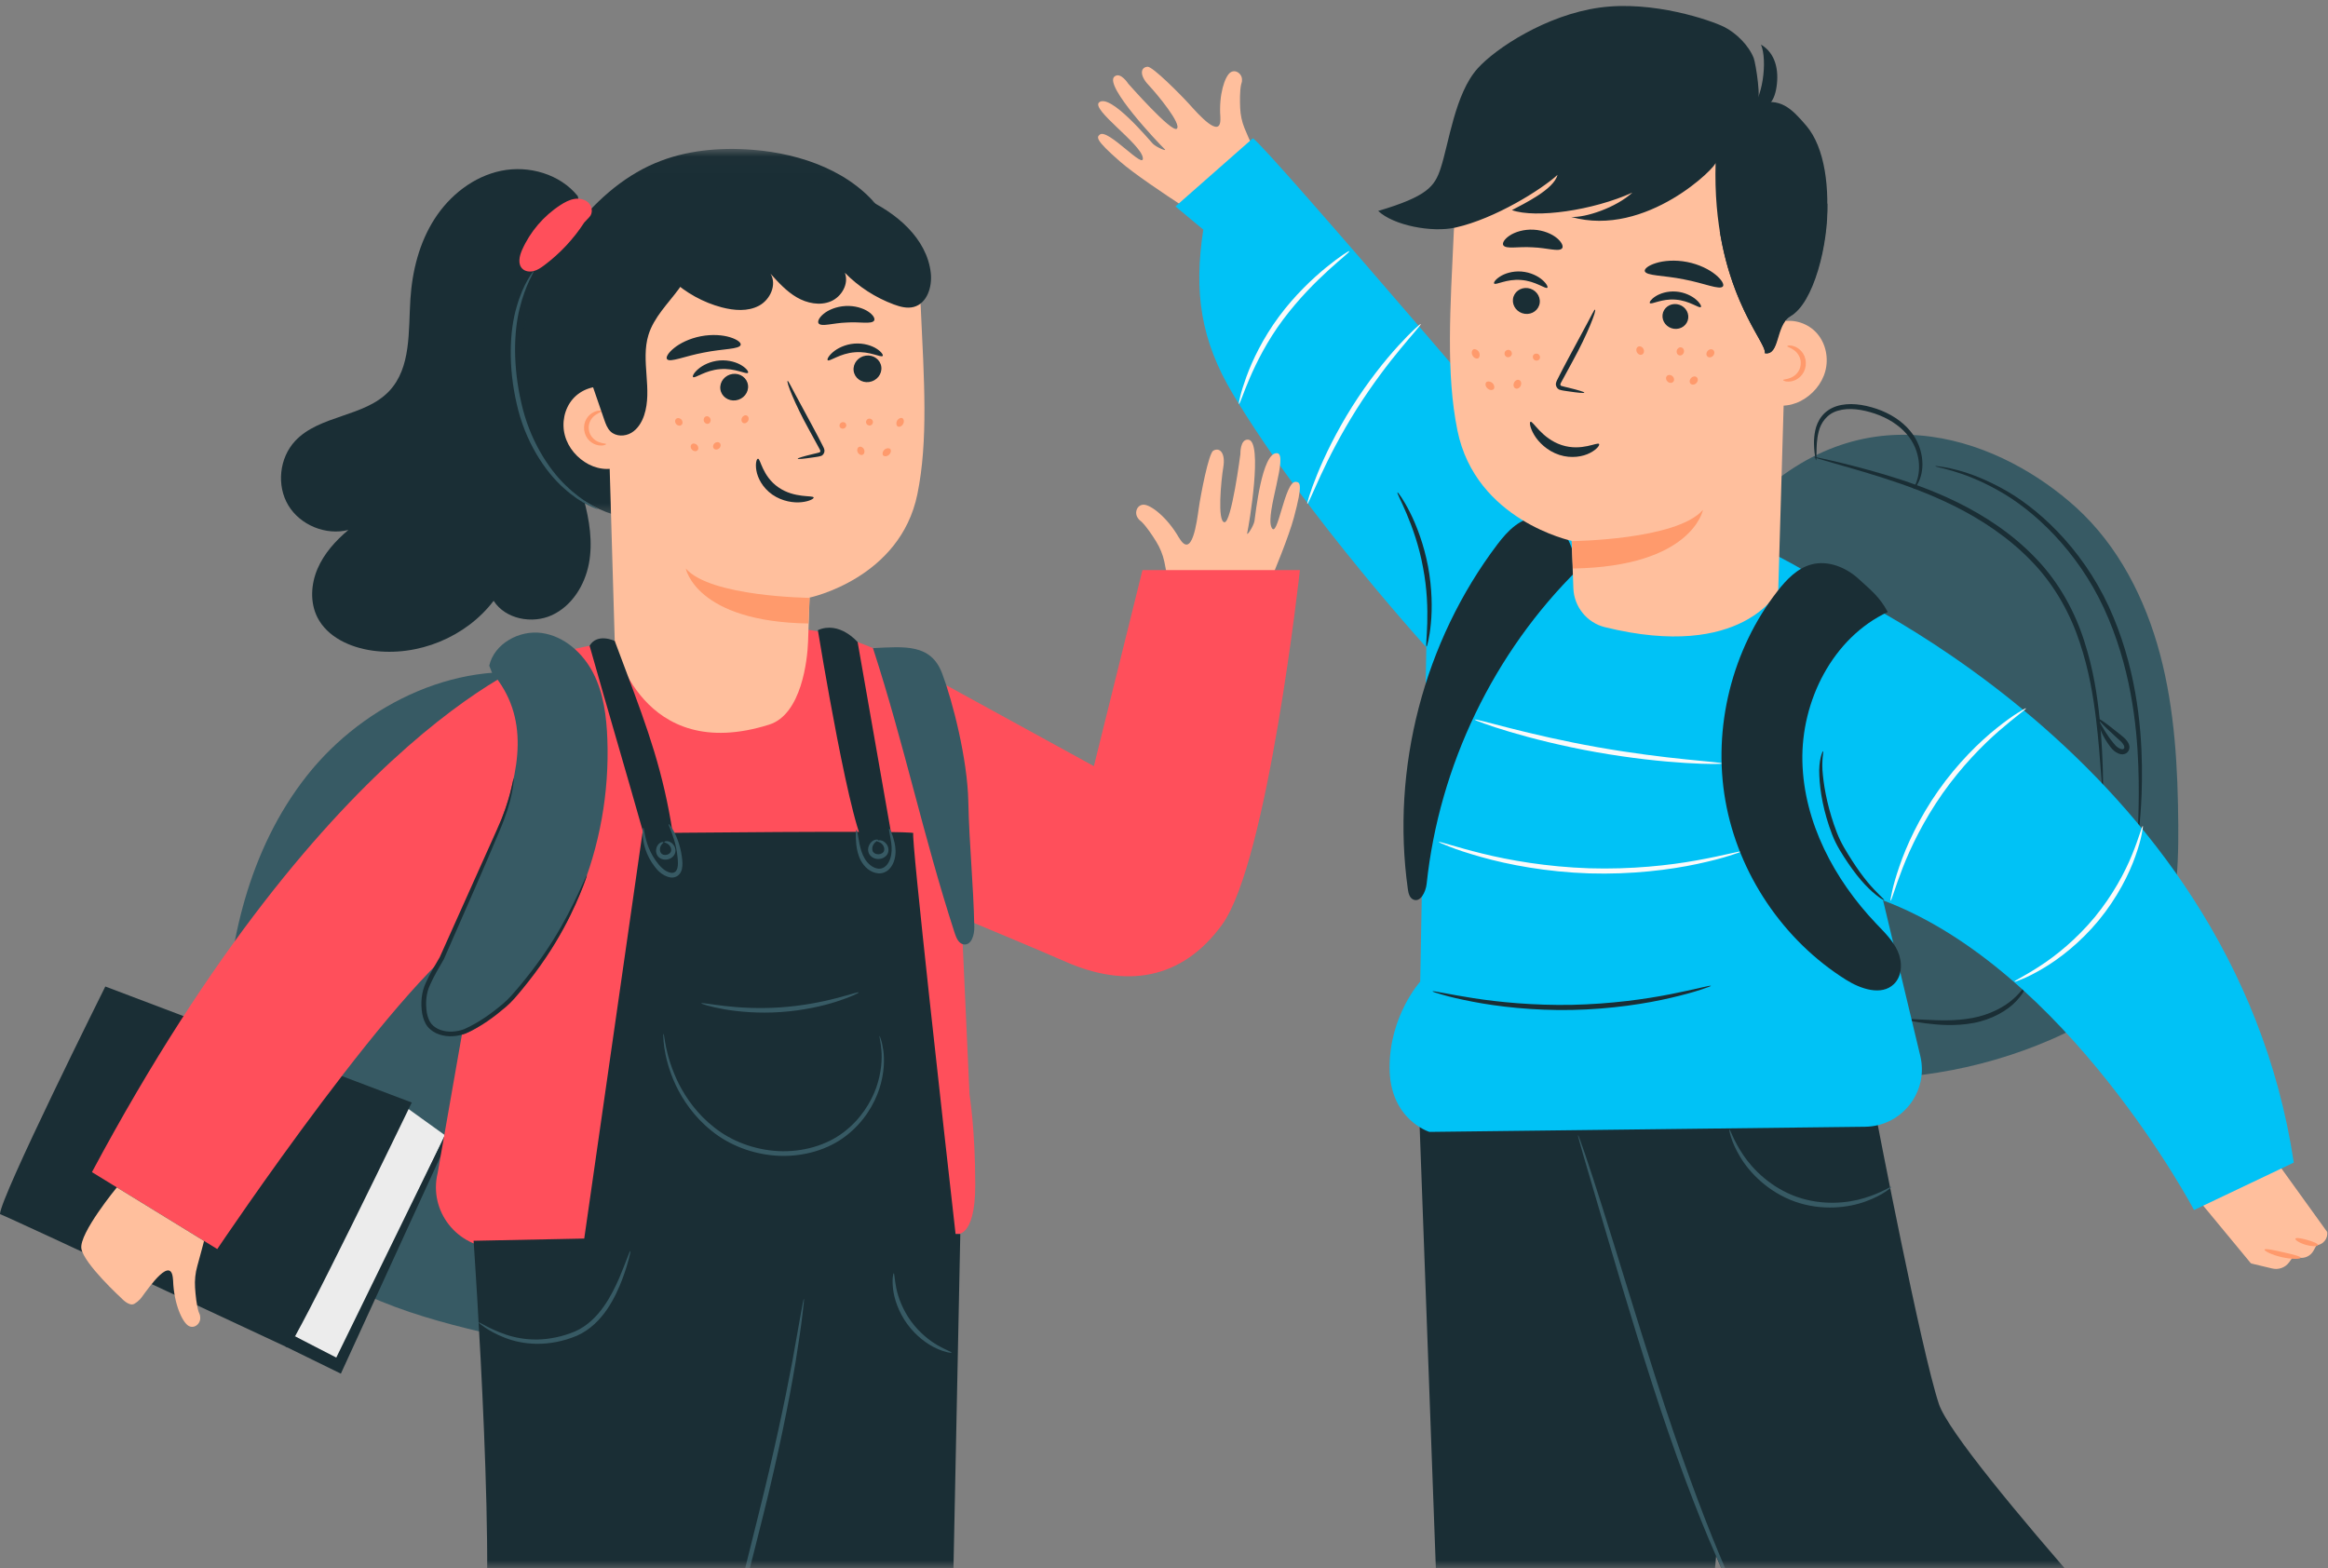 <?xml version="1.0" encoding="UTF-8"?>
<svg width="141px" height="95px" viewBox="0 0 141 95" version="1.1" xmlns="http://www.w3.org/2000/svg" xmlns:xlink="http://www.w3.org/1999/xlink">
    <rect x="0" y="0" width="141" height="95" fill="#808080" stroke="none"/>
    <!-- Generator: sketchtool 63.1 (101010) - https://sketch.com -->
    <title>81500776-4612-48B8-9D9B-0DD8A3C9A463</title>
    <desc>Created with sketchtool.</desc>
    <defs>
        <rect id="path-1" x="0" y="0" width="148" height="130" rx="1"></rect>
        <polygon id="path-3" points="0.319 0.39 18.973 0.39 18.973 12.41 0.319 12.41"></polygon>
        <polygon id="path-5" points="0.127 0.021 22.138 0.021 22.138 22.507 0.127 22.507"></polygon>
    </defs>
    <g id="Onboarding-FTUE-01" stroke="none" stroke-width="1" fill="none" fill-rule="evenodd">
        <g id="User-Role-Selection" transform="translate(-109, -396)">
            <g id="Group-3-Copy" transform="translate(102, 357)">
                <g id="Group-160-Copy" transform="translate(0, 1)">
                    <g id="Group-3" transform="translate(4, 3)">
                        <mask id="mask-2" fill="white">
                            <use xlink:href="#path-1"></use>
                        </mask>
                        <g id="Mask"></g>
                        <g id="Group-337" mask="url(#mask-2)">
                            <g transform="translate(2.963, 35)">
                                <g id="Group-190" transform="translate(66.037, 0)">
                                    <path d="M39.95,30.525 C47.212,23.274 55.435,26.838 59.73,30.727 C62.304,33.058 63.943,36.287 64.832,39.645 C65.721,43.002 65.906,46.505 65.931,49.978 C65.951,52.79 65.829,55.748 64.384,58.159 C63.016,60.441 60.634,61.926 58.193,62.982 C53.83,64.87 48.992,65.649 44.257,65.225" id="Fill-1" fill="#375A64"></path>
                                    <path d="M43.855,27.681 C43.853,27.691 43.951,27.728 44.141,27.787 C44.366,27.853 44.641,27.934 44.976,28.033 C45.701,28.243 46.754,28.533 48.038,28.942 C49.319,29.354 50.836,29.887 52.423,30.681 C54.003,31.477 55.663,32.55 57.074,34.025 C58.493,35.495 59.42,37.252 59.97,38.932 C60.531,40.614 60.785,42.204 60.949,43.539 C61.112,44.876 61.184,45.968 61.244,46.72 C61.272,47.067 61.295,47.353 61.314,47.587 C61.334,47.786 61.349,47.889 61.359,47.889 C61.37,47.888 61.376,47.784 61.377,47.584 C61.373,47.35 61.369,47.062 61.364,46.714 C61.341,45.958 61.303,44.863 61.167,43.514 C61.029,42.168 60.796,40.558 60.24,38.842 C59.698,37.13 58.753,35.316 57.298,33.812 C55.854,32.301 54.158,31.218 52.551,30.425 C50.935,29.635 49.398,29.121 48.102,28.733 C46.805,28.349 45.741,28.09 45.006,27.916 C44.666,27.84 44.385,27.777 44.157,27.726 C43.962,27.687 43.858,27.67 43.855,27.681" id="Fill-3" fill="#1A2E35"></path>
                                    <path d="M61.083,43.645 C61.047,43.657 61.099,43.964 61.313,44.417 C61.42,44.642 61.569,44.903 61.767,45.169 C61.859,45.296 61.984,45.459 62.159,45.564 C62.245,45.617 62.343,45.665 62.462,45.685 C62.577,45.708 62.748,45.678 62.85,45.567 C62.953,45.469 62.996,45.305 62.967,45.178 C62.941,45.051 62.884,44.956 62.824,44.875 C62.7,44.709 62.55,44.605 62.431,44.504 C62.209,44.33 61.987,44.153 61.757,43.972 C61.368,43.675 61.114,43.508 61.085,43.541 C61.057,43.573 61.262,43.799 61.615,44.138 C61.829,44.337 62.038,44.53 62.245,44.722 C62.368,44.834 62.496,44.933 62.579,45.055 C62.671,45.183 62.696,45.295 62.629,45.351 C62.592,45.407 62.446,45.386 62.318,45.305 C62.186,45.229 62.095,45.122 61.992,44.994 C61.792,44.75 61.632,44.515 61.505,44.312 C61.252,43.905 61.126,43.629 61.083,43.645" id="Fill-5" fill="#1A2E35"></path>
                                    <path d="M49.47,61.751 C49.466,61.792 49.909,61.89 50.638,61.987 C51.364,62.077 52.398,62.173 53.526,61.966 C54.657,61.755 55.591,61.201 56.107,60.652 C56.634,60.105 56.77,59.639 56.741,59.631 C56.693,59.604 56.491,60.019 55.956,60.494 C55.431,60.972 54.542,61.461 53.468,61.661 C52.393,61.86 51.383,61.804 50.658,61.769 C49.93,61.728 49.475,61.707 49.47,61.751" id="Fill-7" fill="#1A2E35"></path>
                                    <path d="M43.995,27.879 C44.017,27.877 44.019,27.705 44.021,27.399 C44.028,27.095 44.022,26.645 44.156,26.132 C44.276,25.622 44.656,25.058 45.324,24.875 C45.982,24.679 46.785,24.795 47.556,25.054 C48.33,25.315 49.004,25.743 49.463,26.271 C49.932,26.793 50.148,27.413 50.211,27.936 C50.337,29.019 49.84,29.602 49.904,29.622 C49.917,29.631 50.046,29.51 50.19,29.228 C50.332,28.947 50.47,28.489 50.429,27.917 C50.392,27.352 50.177,26.664 49.679,26.085 C49.193,25.501 48.473,25.036 47.656,24.761 C46.847,24.491 45.988,24.365 45.24,24.602 C44.87,24.719 44.545,24.941 44.334,25.218 C44.118,25.494 44.002,25.8 43.943,26.079 C43.828,26.642 43.871,27.097 43.901,27.405 C43.936,27.713 43.975,27.881 43.995,27.879" id="Fill-9" fill="#1A2E35"></path>
                                    <path d="M63.508,50.451 C63.519,50.452 63.536,50.355 63.559,50.17 C63.579,49.985 63.614,49.712 63.638,49.36 C63.696,48.654 63.747,47.63 63.73,46.363 C63.692,43.848 63.347,40.266 61.712,36.716 C60.068,33.165 57.348,30.665 55.098,29.498 C53.973,28.9 52.99,28.567 52.298,28.412 C51.957,28.316 51.679,28.293 51.496,28.257 C51.312,28.229 51.215,28.22 51.213,28.23 C51.186,28.313 52.796,28.454 54.992,29.689 C57.178,30.887 59.817,33.361 61.431,36.847 C63.039,40.337 63.418,43.869 63.511,46.369 C63.556,47.627 63.539,48.648 63.518,49.353 C63.497,50.058 63.485,50.449 63.508,50.451" id="Fill-11" fill="#1A2E35"></path>
                                    <path d="M32.621,78.811 C32.621,78.811 36.939,93.571 40.15,98.818 C44.236,105.492 59.286,115.915 59.286,115.915 L68.605,105.681 C68.605,105.681 52.51,88.276 51.435,85.049 C50.359,81.821 47.671,67.835 47.671,67.835 L28.408,67.444 L32.621,78.811 Z" id="Fill-53" fill="#1A2E35"></path>
                                    <path d="M39.696,69.863 C39.359,71.599 38.172,105.352 34.204,118.82 L21.817,118.235 L19.955,67.445 L39.696,67.534 L39.696,69.863 Z" id="Fill-55" fill="#1A2E35"></path>
                                    <path d="M29.573,68.75 C29.563,68.753 29.586,68.861 29.64,69.064 C29.706,69.3 29.788,69.591 29.888,69.945 C30.124,70.752 30.445,71.845 30.836,73.176 C31.644,75.902 32.735,79.675 34.063,83.808 C35.392,87.943 36.777,91.628 37.929,94.232 C38.5,95.536 38.991,96.578 39.359,97.284 C39.529,97.611 39.67,97.88 39.783,98.097 C39.883,98.281 39.941,98.375 39.95,98.37 C39.96,98.365 39.921,98.261 39.839,98.069 C39.74,97.846 39.617,97.569 39.467,97.232 C39.134,96.512 38.674,95.458 38.13,94.147 C37.033,91.527 35.684,87.841 34.358,83.713 C33.031,79.586 31.907,75.822 31.046,73.112 C30.616,71.757 30.262,70.661 30.003,69.909 C29.88,69.561 29.78,69.276 29.699,69.045 C29.626,68.849 29.584,68.747 29.573,68.75" id="Fill-57" fill="#375A64"></path>
                                    <path d="M38.744,68.419 C38.726,68.424 38.752,68.594 38.845,68.889 C38.936,69.185 39.111,69.602 39.398,70.078 C39.96,71.025 41.09,72.206 42.718,72.786 C44.348,73.361 45.969,73.155 47.002,72.772 C47.525,72.583 47.923,72.369 48.179,72.197 C48.437,72.026 48.564,71.911 48.553,71.895 C48.523,71.845 47.966,72.251 46.933,72.564 C45.917,72.882 44.369,73.04 42.821,72.494 C41.276,71.944 40.172,70.846 39.582,69.959 C38.977,69.065 38.799,68.399 38.744,68.419" id="Fill-59" fill="#375A64"></path>
                                    <g id="Group-71" transform="translate(64.968, 78.115)">
                                        <mask id="mask-4" fill="white">
                                            <use xlink:href="#path-3"></use>
                                        </mask>
                                        <g id="Clip-70"></g>
                                    </g>
                                    <polygon id="Fill-96" fill="#FFBF9D" points="67.415 66.346 67.109 72.627 70.334 76.528 74.955 74.629 71.816 70.272 72.009 66.83"></polygon>
                                    <path d="M70.334,76.528 L71.622,76.836 C72.01,76.93 72.417,76.779 72.65,76.455 L72.899,76.107 L73.213,76.175 C73.574,76.252 73.943,76.084 74.121,75.76 L74.302,75.431 L74.316,75.429 C74.713,75.384 74.999,75.026 74.955,74.629 L72.967,74.369 L70.334,76.528 Z" id="Fill-98" fill="#FFBF9D"></path>
                                    <path d="M73.345,76.185 C73.353,76.098 72.866,75.983 72.271,75.848 C71.676,75.714 71.187,75.609 71.157,75.691 C71.128,75.769 71.586,76.011 72.203,76.15 C72.819,76.29 73.337,76.269 73.345,76.185" id="Fill-100" fill="#FF9A6C"></path>
                                    <path d="M74.393,75.418 C74.407,75.332 74.112,75.211 73.743,75.106 C73.373,75.001 73.058,74.95 73.026,75.029 C72.994,75.108 73.271,75.294 73.658,75.403 C74.045,75.514 74.379,75.501 74.393,75.418" id="Fill-102" fill="#FF9A6C"></path>
                                    <path d="M44.153,35.126 C44.153,35.126 69.216,45.714 72.928,70.42 L66.887,73.294 C66.887,73.294 59.19,58.717 48.052,54.537 L50.306,63.958 C50.826,66.13 49.196,68.224 46.964,68.25 L20.575,68.562 C20.575,68.562 18.162,67.819 18.162,64.661 C18.162,61.503 20.018,59.46 20.018,59.46 L20.389,39.212 C20.389,39.212 23.731,31.782 30.786,31.225 C37.84,30.667 44.153,35.126 44.153,35.126" id="Fill-104" fill="#00C2F6"></path>
                                    <path d="M44.422,45.501 C44.387,45.478 44.136,46.044 44.191,46.986 C44.227,47.92 44.448,49.201 44.962,50.535 C45.219,51.211 45.602,51.789 45.941,52.292 C46.286,52.8 46.632,53.237 46.952,53.578 C47.594,54.261 48.103,54.553 48.121,54.524 C48.152,54.483 47.699,54.135 47.116,53.433 C46.825,53.082 46.505,52.643 46.179,52.134 C45.851,51.618 45.494,51.065 45.25,50.421 C44.75,49.127 44.499,47.875 44.409,46.972 C44.302,46.06 44.466,45.516 44.422,45.501" id="Fill-106" fill="#1A2E35"></path>
                                    <path d="M20.764,60.049 C20.758,60.07 20.986,60.145 21.402,60.263 C21.818,60.385 22.429,60.528 23.19,60.675 C24.71,60.97 26.85,61.221 29.219,61.176 C31.589,61.126 33.717,60.791 35.225,60.435 C35.979,60.258 36.584,60.091 36.995,59.953 C37.406,59.818 37.631,59.734 37.624,59.714 C37.609,59.664 36.689,59.924 35.179,60.22 C33.67,60.519 31.56,60.816 29.213,60.866 C26.867,60.91 24.747,60.697 23.227,60.459 C21.706,60.222 20.776,59.999 20.764,60.049" id="Fill-110" fill="#1A2E35"></path>
                                    <path d="M48.508,54.556 C48.561,54.57 48.767,53.779 49.244,52.557 C49.718,51.335 50.509,49.696 51.657,48.059 C52.81,46.426 54.087,45.129 55.076,44.27 C56.065,43.41 56.739,42.949 56.709,42.904 C56.697,42.886 56.519,42.986 56.205,43.183 C55.89,43.376 55.453,43.689 54.935,44.103 C53.899,44.927 52.575,46.222 51.404,47.881 C50.237,49.543 49.465,51.226 49.039,52.481 C48.824,53.108 48.677,53.625 48.601,53.987 C48.521,54.349 48.487,54.551 48.508,54.556" id="Fill-114" fill="#FAFAFA"></path>
                                    <path d="M21.147,51.002 C21.14,51.022 21.379,51.126 21.82,51.296 C22.258,51.471 22.908,51.685 23.721,51.914 C25.346,52.375 27.657,52.818 30.241,52.903 C32.826,52.982 35.16,52.686 36.811,52.329 C37.637,52.152 38.299,51.979 38.748,51.832 C39.198,51.69 39.443,51.602 39.437,51.582 C39.422,51.529 38.42,51.817 36.769,52.114 C35.12,52.414 32.808,52.672 30.25,52.594 C27.694,52.51 25.403,52.106 23.777,51.702 C22.148,51.301 21.166,50.95 21.147,51.002" id="Fill-116" fill="#FAFAFA"></path>
                                    <path d="M23.323,43.589 C23.316,43.609 23.514,43.691 23.879,43.823 C24.242,43.956 24.775,44.129 25.438,44.328 C26.765,44.724 28.623,45.195 30.705,45.565 C32.788,45.933 34.695,46.13 36.077,46.214 C36.768,46.256 37.328,46.276 37.715,46.276 C38.102,46.277 38.317,46.268 38.318,46.247 C38.319,46.2 37.467,46.135 36.095,45.995 C34.722,45.856 32.831,45.626 30.759,45.26 C28.688,44.892 26.833,44.458 25.497,44.117 C24.16,43.776 23.337,43.544 23.323,43.589" id="Fill-118" fill="#FAFAFA"></path>
                                    <path d="M56.01,59.461 C56.018,59.48 56.186,59.423 56.485,59.3 C56.785,59.182 57.203,58.973 57.701,58.681 C58.697,58.102 59.982,57.114 61.111,55.75 C62.236,54.381 62.961,52.931 63.341,51.842 C63.532,51.298 63.659,50.847 63.717,50.529 C63.78,50.213 63.805,50.038 63.784,50.033 C63.731,50.02 63.566,50.711 63.136,51.763 C62.711,52.815 61.972,54.214 60.872,55.553 C59.768,56.886 58.536,57.878 57.585,58.495 C56.634,59.117 55.987,59.411 56.01,59.461" id="Fill-120" fill="#FAFAFA"></path>
                                    <path d="M5.997,12.711 L5.997,12.711 L5.826,12.605 C4.378,11.662 2.66,10.501 1.839,9.786 C0.312,8.454 0.426,8.312 0.607,8.156 C1.095,7.736 3.381,10.393 3.212,9.529 C3.044,8.665 0.048,6.614 0.575,6.196 C1.262,5.652 3.605,8.478 3.821,8.702 C4.03,8.92 4.737,9.215 4.532,9.024 C4.237,8.748 0.831,5.175 1.501,4.634 C1.871,4.334 2.334,5.068 2.334,5.068 C2.334,5.068 4.968,8.063 5.275,7.797 C5.588,7.527 4.099,5.714 3.555,5.14 C3.017,4.572 3.062,4.078 3.505,4.042 C3.807,4.018 5.513,5.737 6.039,6.319 C6.564,6.899 7.976,8.52 7.913,7.139 C7.912,7.117 7.914,7.097 7.913,7.076 C7.814,5.717 8.188,4.638 8.508,4.399 C8.82,4.166 9.241,4.457 9.224,4.849 C9.226,4.913 9.22,4.978 9.193,5.045 C9.182,5.073 9.175,5.112 9.165,5.144 C9.091,5.528 9.094,6.097 9.113,6.538 C9.131,6.956 9.217,7.369 9.374,7.757 C9.555,8.205 9.728,8.584 9.882,8.899" id="Fill-122" fill="#FFBF9D"></path>
                                    <path d="M9.882,8.377 C10.625,8.749 29.754,31.225 29.754,31.225 L20.838,39.71 C20.838,39.71 13.136,31.317 8.685,23.888 C6.715,20.601 6.299,17.697 6.88,13.908 L5.194,12.504 L9.882,8.377 Z" id="Fill-124" fill="#00C2F6"></path>
                                    <path d="M18.642,29.828 C18.548,29.873 19.711,31.748 20.188,34.371 C20.697,36.99 20.295,39.16 20.399,39.168 C20.433,39.174 20.58,38.645 20.664,37.763 C20.75,36.883 20.742,35.647 20.493,34.314 C20.241,32.982 19.799,31.828 19.399,31.039 C19.001,30.249 18.672,29.809 18.642,29.828" id="Fill-126" fill="#1A2E35"></path>
                                    <path d="M13.178,30.525 C13.224,30.542 13.494,29.867 13.986,28.805 C14.476,27.741 15.211,26.3 16.162,24.79 C17.115,23.28 18.1,21.997 18.848,21.097 C19.594,20.195 20.087,19.66 20.053,19.627 C20.038,19.612 19.897,19.728 19.657,19.953 C19.414,20.177 19.08,20.518 18.682,20.953 C17.887,21.823 16.863,23.1 15.899,24.624 C14.939,26.15 14.228,27.624 13.785,28.716 C13.563,29.263 13.4,29.712 13.303,30.027 C13.204,30.341 13.158,30.518 13.178,30.525" id="Fill-130" fill="#FAFAFA"></path>
                                    <path d="M9.038,24.468 C9.146,24.515 9.793,21.932 11.709,19.363 C13.623,16.804 15.805,15.305 15.722,15.212 C15.7,15.182 15.146,15.53 14.324,16.197 C13.506,16.865 12.428,17.875 11.46,19.179 C10.493,20.485 9.854,21.823 9.492,22.817 C9.311,23.316 9.184,23.725 9.117,24.014 C9.046,24.3 9.017,24.462 9.038,24.468" id="Fill-132" fill="#FAFAFA"></path>
                                    <path d="M29.593,34.474 C24.47,39.522 21.165,46.38 20.408,53.534 C20.355,54.027 20.027,54.7 19.583,54.48 C19.365,54.372 19.303,54.096 19.269,53.855 C18.242,46.544 20.24,38.853 24.697,32.969 C25.307,32.163 26.11,31.319 27.12,31.351 C27.901,31.377 28.58,31.954 28.951,32.642 C29.321,33.331 29.44,34.123 29.553,34.898" id="Fill-134" fill="#1A2E35"></path>
                                    <path d="M29.294,35.627 L29.194,32.761 C29.194,32.761 23.38,31.539 22.271,26.071 C21.569,22.61 21.839,18.68 22.054,14.005 C22.247,9.798 25.991,6.596 30.295,6.967 L35.051,7.45 C41.315,7.883 42.289,14.504 42.286,15.788 L41.702,35.786 C41.702,35.786 39.566,40.049 31.206,37.99 C30.114,37.721 29.333,36.752 29.294,35.627" id="Fill-136" fill="#FFBF9D"></path>
                                    <polygon id="Fill-138" fill="#375A64" points="21.939 12.981 21.981 12.971 21.922 12.734 21.88 12.744"></polygon>
                                    <path d="M33.46,21.473 C33.57,21.419 33.605,21.268 33.539,21.137 C33.473,21.006 33.33,20.943 33.22,20.997 C33.11,21.052 33.074,21.202 33.141,21.333 C33.207,21.465 33.35,21.528 33.46,21.473" id="Fill-140" fill="#FF9A6C"></path>
                                    <path d="M35.709,21.525 C35.827,21.556 35.952,21.473 35.988,21.34 C36.023,21.208 35.955,21.075 35.837,21.044 C35.717,21.013 35.593,21.096 35.558,21.228 C35.522,21.361 35.59,21.494 35.709,21.525" id="Fill-142" fill="#FF9A6C"></path>
                                    <path d="M37.426,21.603 C37.521,21.68 37.673,21.652 37.765,21.541 C37.857,21.429 37.855,21.276 37.76,21.199 C37.665,21.122 37.513,21.15 37.421,21.262 C37.328,21.374 37.331,21.526 37.426,21.603" id="Fill-144" fill="#FF9A6C"></path>
                                    <path d="M35.338,23.133 C35.424,23.047 35.409,22.895 35.306,22.794 C35.203,22.694 35.049,22.683 34.963,22.77 C34.877,22.857 34.891,23.008 34.995,23.109 C35.099,23.209 35.252,23.22 35.338,23.133" id="Fill-146" fill="#FF9A6C"></path>
                                    <path d="M36.403,23.25 C36.494,23.331 36.65,23.307 36.75,23.197 C36.851,23.086 36.858,22.931 36.767,22.85 C36.676,22.768 36.52,22.792 36.42,22.902 C36.319,23.013 36.312,23.169 36.403,23.25" id="Fill-148" fill="#FF9A6C"></path>
                                    <path d="M23.58,21.657 C23.643,21.551 23.625,21.422 23.578,21.329 C23.526,21.238 23.428,21.152 23.304,21.145 C23.183,21.136 23.076,21.33 23.186,21.536 C23.297,21.74 23.52,21.762 23.58,21.657" id="Fill-150" fill="#FF9A6C"></path>
                                    <path d="M25.28,21.629 C25.397,21.665 25.522,21.598 25.56,21.48 C25.597,21.362 25.532,21.236 25.414,21.2 C25.297,21.164 25.172,21.231 25.135,21.349 C25.098,21.467 25.163,21.593 25.28,21.629" id="Fill-152" fill="#FF9A6C"></path>
                                    <path d="M26.937,21.805 C27.038,21.873 27.174,21.85 27.24,21.754 C27.306,21.658 27.277,21.524 27.175,21.456 C27.074,21.388 26.938,21.411 26.872,21.507 C26.806,21.604 26.835,21.737 26.937,21.805" id="Fill-154" fill="#FF9A6C"></path>
                                    <path d="M24.498,23.518 C24.53,23.398 24.471,23.279 24.394,23.204 C24.313,23.132 24.189,23.082 24.071,23.119 C23.955,23.154 23.922,23.368 24.089,23.525 C24.257,23.68 24.471,23.635 24.498,23.518" id="Fill-156" fill="#FF9A6C"></path>
                                    <path d="M25.788,23.527 C25.899,23.577 26.042,23.504 26.105,23.364 C26.169,23.224 26.129,23.07 26.017,23.02 C25.905,22.97 25.763,23.044 25.7,23.184 C25.636,23.323 25.675,23.477 25.788,23.527" id="Fill-158" fill="#FF9A6C"></path>
                                    <path d="M25.635,18.119 C25.584,18.549 25.906,18.948 26.354,19.009 C26.801,19.07 27.206,18.772 27.257,18.342 C27.308,17.911 26.986,17.513 26.539,17.451 C26.091,17.39 25.686,17.689 25.635,18.119" id="Fill-160" fill="#1A2E35"></path>
                                    <path d="M24.497,17.175 C24.589,17.291 25.246,16.884 26.125,16.959 C27.004,17.021 27.611,17.528 27.716,17.428 C27.766,17.384 27.679,17.183 27.415,16.955 C27.156,16.728 26.701,16.491 26.153,16.448 C25.605,16.406 25.128,16.569 24.846,16.754 C24.558,16.938 24.451,17.123 24.497,17.175" id="Fill-162" fill="#1A2E35"></path>
                                    <path d="M34.696,19.063 C34.647,19.476 34.956,19.857 35.386,19.916 C35.814,19.974 36.202,19.689 36.251,19.277 C36.3,18.864 35.991,18.483 35.562,18.424 C35.133,18.365 34.745,18.651 34.696,19.063" id="Fill-164" fill="#1A2E35"></path>
                                    <path d="M33.929,18.359 C34.018,18.468 34.648,18.078 35.489,18.15 C36.332,18.21 36.914,18.696 37.014,18.599 C37.063,18.557 36.98,18.366 36.727,18.147 C36.477,17.93 36.041,17.702 35.516,17.661 C34.991,17.62 34.534,17.777 34.264,17.954 C33.989,18.131 33.885,18.309 33.929,18.359" id="Fill-166" fill="#1A2E35"></path>
                                    <path d="M30.852,26.896 C30.769,26.747 29.8,27.356 28.591,26.961 C27.381,26.57 26.838,25.47 26.698,25.548 C26.629,25.572 26.655,25.896 26.918,26.339 C27.173,26.775 27.704,27.312 28.444,27.554 C29.184,27.793 29.883,27.655 30.3,27.437 C30.728,27.219 30.899,26.959 30.852,26.896" id="Fill-168" fill="#1A2E35"></path>
                                    <path d="M33.62,16.423 C33.7,16.717 34.76,16.669 35.979,16.92 C37.205,17.146 38.168,17.589 38.353,17.346 C38.436,17.23 38.285,16.947 37.906,16.637 C37.531,16.328 36.917,16.012 36.184,15.869 C35.451,15.727 34.764,15.788 34.301,15.934 C33.833,16.078 33.587,16.284 33.62,16.423" id="Fill-170" fill="#1A2E35"></path>
                                    <path d="M25.05,14.855 C25.215,15.108 25.959,14.921 26.83,14.981 C27.703,15.011 28.424,15.275 28.614,15.039 C28.698,14.924 28.602,14.676 28.299,14.423 C28,14.171 27.485,13.944 26.885,13.912 C26.286,13.881 25.75,14.054 25.427,14.274 C25.099,14.494 24.978,14.731 25.05,14.855" id="Fill-172" fill="#1A2E35"></path>
                                    <path d="M29.959,23.784 C29.966,23.742 29.6,23.631 29.007,23.486 C28.874,23.45 28.663,23.411 28.554,23.372 C28.519,23.351 28.5,23.305 28.507,23.264 C28.506,23.245 28.578,23.122 28.619,23.044 C28.822,22.669 29.03,22.285 29.25,21.882 C30.155,20.234 30.712,18.791 30.605,18.754 C30.563,18.74 30.403,19.082 30.112,19.622 C29.752,20.291 29.382,20.98 28.976,21.736 C28.756,22.15 28.547,22.545 28.365,22.912 C28.323,23.019 28.271,23.06 28.236,23.233 C28.22,23.384 28.304,23.531 28.428,23.596 C28.66,23.673 28.791,23.666 28.956,23.7 C29.571,23.792 29.952,23.826 29.959,23.784" id="Fill-174" fill="#1A2E35"></path>
                                    <path d="M29.194,32.777 C29.194,32.777 35.568,32.717 37.145,30.881 C37.145,30.881 36.5,34.32 29.269,34.436 L29.194,32.777 Z" id="Fill-176" fill="#FF9A6C"></path>
                                    <path d="M41.891,19.494 C42.67,19.296 43.541,19.6 44.064,20.209 C44.588,20.819 44.761,21.697 44.555,22.474 C44.349,23.251 43.783,23.914 43.071,24.285 C42.385,24.644 41.477,24.713 40.884,24.214" id="Fill-178" fill="#FFBF9D"></path>
                                    <path d="M42.003,23.019 C41.991,23.053 42.187,23.162 42.523,23.093 C42.686,23.056 42.879,22.971 43.045,22.809 C43.213,22.648 43.334,22.408 43.367,22.144 C43.398,21.88 43.337,21.618 43.213,21.421 C43.09,21.224 42.923,21.096 42.773,21.022 C42.463,20.874 42.246,20.933 42.25,20.969 C42.246,21.017 42.436,21.045 42.66,21.21 C42.884,21.368 43.115,21.699 43.059,22.107 C43.016,22.517 42.713,22.783 42.458,22.883 C42.202,22.99 42.011,22.972 42.003,23.019" id="Fill-180" fill="#FF9A6C"></path>
                                    <path d="M37.91,9.838 C38.076,10.004 33.72,14.432 29.158,13.139 C30.028,13.196 31.886,12.573 32.869,11.665 C30.48,12.749 27.015,13.239 25.572,12.728 C26.306,12.335 28.112,11.476 28.333,10.594 C27.378,11.468 24.571,13.24 22.165,13.781 C20.718,14.107 18.396,13.65 17.473,12.778 C20.441,11.896 20.892,11.296 21.25,10.212 C21.757,8.678 22.124,5.677 23.488,4.153 C24.587,2.924 27.654,0.91 30.869,0.462 C34.125,0.008 37.639,1.24 38.422,1.629 C39.146,1.988 39.923,2.754 40.219,3.524 C40.333,3.823 40.729,6.204 40.376,6.309 C41.819,5.881 42.481,6.538 43.4,7.612 C45.672,10.267 44.638,17.639 42.412,19.169 C41.527,19.778 41.816,21.544 40.892,21.395 C41.058,20.722 37.677,17.482 37.91,9.838" id="Fill-182" fill="#1A2E35"></path>
                                    <path d="M39.889,6.806 C40.791,6.105 41.056,3.632 40.658,2.702 C41.542,3.224 41.752,4.251 41.599,5.267 C41.448,6.267 41.007,6.611 40.078,6.886 L39.889,6.806 Z" id="Fill-184" fill="#1A2E35"></path>
                                    <path d="M38.252,14.202 C38.632,15.027 39.244,15.787 40.23,15.827 C41.162,15.865 42.313,15.242 43.287,14.443 C43.747,14.065 44.137,13.166 44.677,12.319 C44.756,14.735 43.855,18.416 42.412,19.169 C41.46,19.667 41.816,21.544 40.891,21.395 C41.024,20.859 38.905,18.689 38.157,13.963 C38.185,14.043 38.216,14.123 38.252,14.202" id="Fill-186" fill="#1A2E35"></path>
                                    <path d="M48.336,37.071 C45.008,38.631 43.081,42.448 43.165,46.124 C43.25,49.801 45.094,53.275 47.628,55.939 C48.119,56.455 48.648,56.963 48.939,57.613 C49.23,58.264 49.222,59.111 48.71,59.607 C47.952,60.34 46.691,59.903 45.799,59.342 C41.999,56.957 39.279,52.915 38.501,48.494 C37.723,44.073 38.899,39.344 41.658,35.805 C42.205,35.102 42.86,34.414 43.721,34.188 C44.728,33.924 45.814,34.369 46.581,35.074 C47.347,35.78 47.843,36.154 48.336,37.071" id="Fill-188" fill="#1A2E35"></path>
                                </g>
                                <g id="Group-336" transform="translate(0.037, 9)">
                                    <path d="M76.445,27.366 L76.445,27.366 L76.532,27.171 C77.248,25.489 78.071,23.455 78.369,22.343 C78.924,20.273 78.738,20.216 78.485,20.186 C77.806,20.107 77.371,23.786 77.006,22.93 C76.641,22.074 78.061,18.504 77.348,18.45 C76.419,18.38 76.035,22.243 75.978,22.567 C75.923,22.881 75.476,23.558 75.543,23.269 C75.639,22.854 76.515,17.707 75.603,17.63 C75.097,17.587 75.127,18.503 75.127,18.503 C75.127,18.503 74.587,22.685 74.158,22.634 C73.722,22.582 73.955,20.114 74.093,19.289 C74.229,18.473 73.896,18.067 73.485,18.298 C73.204,18.455 72.722,20.971 72.605,21.791 C72.488,22.61 72.206,24.866 71.441,23.619 C71.429,23.599 71.415,23.582 71.403,23.563 C70.682,22.315 69.711,21.59 69.287,21.571 C68.873,21.552 68.675,22.056 68.924,22.389 C68.959,22.446 69.004,22.5 69.067,22.543 C69.093,22.56 69.123,22.591 69.15,22.613 C69.444,22.904 69.78,23.405 70.026,23.803 C70.259,24.18 70.428,24.592 70.521,25.025 C70.628,25.524 70.701,25.959 70.752,26.326" id="Fill-191" fill="#FFBF9D"></path>
                                    <path d="M33.548,32.006 C28.016,30.763 22.088,33.55 18.587,37.987 C15.085,42.423 13.729,48.222 13.638,53.86 C13.573,57.862 14.181,62.084 16.64,65.253 C19.577,69.039 24.526,70.588 29.204,71.692 C34.454,72.931 39.984,73.869 45.202,72.505 C50.42,71.141 55.227,66.895 55.605,61.543" id="Fill-193" fill="#375A64"></path>
                                    <polygon id="Fill-195" fill="#ECECEC" points="24.48 57.987 26.95 59.763 20.422 73.432 17.866 71.944"></polygon>
                                    <path d="M6.379,50.755 L24.94,57.783 C24.94,57.783 17.775,72.622 17.418,72.622 C17.418,72.622 0.559,64.741 0,64.542 C-0.009,63.559 6.379,50.755 6.379,50.755" id="Fill-197" fill="#1A2E35"></path>
                                    <polygon id="Fill-199" fill="#1A2E35" points="17.866 71.944 20.368 73.231 26.95 59.763 27.267 59.763 20.645 74.206 17.274 72.554"></polygon>
                                    <path d="M69.196,25.532 L66.253,37.407 L54.124,30.757 L54.135,30.86 C52.281,29.878 49.754,28.981 46.685,28.98 C39.158,28.976 32.962,30.757 32.962,30.757 C32.962,30.757 20.043,34.915 5.569,61.998 L13.16,66.658 C13.16,66.658 24.778,49.351 29.088,47.316 L26.506,62.06 C25.953,64.356 27.687,66.567 30.061,66.595 L57.876,65.746 C57.876,65.746 59.069,66.102 59.069,62.765 C59.069,59.427 58.721,57.306 58.721,57.306 L58.235,46.589 C60.104,47.366 62.643,48.429 64.605,49.282 C68.137,50.817 71.551,50.416 74.022,47.003 C76.795,43.174 78.731,25.532 78.731,25.532 L69.196,25.532 Z" id="Fill-201" fill="#FF4F5B"></path>
                                    <path d="M34.992,2.877 C33.923,1.547 32.037,1.001 30.36,1.344 C28.683,1.687 27.234,2.831 26.315,4.268 C25.395,5.704 24.968,7.41 24.857,9.11 C24.73,11.057 24.915,13.263 23.573,14.687 C22.084,16.268 19.352,16.125 17.873,17.714 C16.917,18.741 16.741,20.405 17.461,21.608 C18.182,22.809 19.738,23.448 21.101,23.1 C20.325,23.752 19.626,24.526 19.229,25.457 C18.832,26.387 18.768,27.49 19.223,28.394 C19.828,29.592 21.208,30.218 22.543,30.407 C25.297,30.797 28.221,29.597 29.898,27.392 C30.61,28.505 32.236,28.815 33.439,28.257 C34.642,27.698 35.417,26.447 35.666,25.15 C35.914,23.854 35.701,22.511 35.358,21.236 C35.015,19.96 34.543,18.72 34.26,17.43 C33.389,13.46 34.361,9.329 35.589,5.454" id="Fill-245" fill="#1A2E35"></path>
                                    <g id="Group-249" transform="translate(31.271, 0)">
                                        <mask id="mask-6" fill="white">
                                            <use xlink:href="#path-5"></use>
                                        </mask>
                                        <g id="Clip-248"></g>
                                        <path d="M22.138,3.825 C20.389,1.414 17.294,0.307 14.312,0.073 C12.311,-0.085 10.251,0.1 8.404,0.883 C6.366,1.747 4.687,3.299 3.34,5.048 C1.799,7.051 0.633,9.382 0.254,11.875 C-0.124,14.368 0.333,17.03 1.772,19.106 C3.211,21.183 5.681,22.591 8.216,22.503" id="Fill-247" fill="#1A2E35" mask="url(#mask-6)"></path>
                                    </g>
                                    <path d="M48.941,29.884 L49.035,27.198 C49.035,27.198 54.517,26.053 55.564,20.929 C56.226,17.686 55.971,14.003 55.768,9.623 C55.586,5.68 52.056,2.68 47.997,3.027 L43.511,3.48 C37.605,3.885 36.686,10.09 36.689,11.293 L37.239,30.033 C37.239,30.033 38.85,37.331 46.589,34.891 C48.556,34.271 48.904,30.938 48.941,29.884" id="Fill-250" fill="#FFBF9D"></path>
                                    <polygon id="Fill-252" fill="#375A64" points="55.877 8.663 55.837 8.653 55.893 8.431 55.933 8.441"></polygon>
                                    <path d="M45.012,16.621 C44.908,16.569 44.875,16.429 44.938,16.305 C45,16.182 45.134,16.123 45.238,16.174 C45.342,16.225 45.375,16.366 45.313,16.489 C45.251,16.612 45.116,16.671 45.012,16.621" id="Fill-254" fill="#FF9A6C"></path>
                                    <path d="M42.892,16.669 C42.78,16.698 42.662,16.62 42.629,16.496 C42.595,16.371 42.659,16.247 42.771,16.218 C42.883,16.189 43.001,16.267 43.034,16.391 C43.068,16.515 43.003,16.64 42.892,16.669" id="Fill-256" fill="#FF9A6C"></path>
                                    <path d="M41.272,16.742 C41.182,16.815 41.039,16.788 40.952,16.684 C40.865,16.578 40.868,16.436 40.958,16.364 C41.047,16.292 41.19,16.318 41.277,16.422 C41.364,16.527 41.361,16.67 41.272,16.742" id="Fill-258" fill="#FF9A6C"></path>
                                    <path d="M43.241,18.176 C43.16,18.095 43.173,17.952 43.271,17.859 C43.369,17.764 43.514,17.754 43.595,17.836 C43.675,17.917 43.662,18.059 43.565,18.153 C43.467,18.247 43.322,18.257 43.241,18.176" id="Fill-260" fill="#FF9A6C"></path>
                                    <path d="M42.236,18.285 C42.15,18.362 42.004,18.339 41.909,18.236 C41.814,18.132 41.807,17.986 41.893,17.91 C41.98,17.834 42.126,17.856 42.221,17.96 C42.316,18.064 42.322,18.209 42.236,18.285" id="Fill-262" fill="#FF9A6C"></path>
                                    <path d="M54.33,16.792 C54.27,16.693 54.287,16.573 54.331,16.486 C54.38,16.401 54.472,16.319 54.589,16.313 C54.704,16.303 54.804,16.486 54.701,16.679 C54.596,16.871 54.386,16.891 54.33,16.792" id="Fill-264" fill="#FF9A6C"></path>
                                    <path d="M52.726,16.766 C52.615,16.8 52.497,16.737 52.463,16.626 C52.428,16.516 52.489,16.398 52.599,16.365 C52.71,16.331 52.828,16.393 52.863,16.505 C52.898,16.616 52.837,16.732 52.726,16.766" id="Fill-266" fill="#FF9A6C"></path>
                                    <path d="M51.164,16.931 C51.068,16.995 50.94,16.974 50.878,16.883 C50.815,16.793 50.843,16.668 50.939,16.604 C51.035,16.541 51.163,16.562 51.225,16.652 C51.287,16.742 51.26,16.867 51.164,16.931" id="Fill-268" fill="#FF9A6C"></path>
                                    <path d="M53.463,18.536 C53.434,18.424 53.489,18.313 53.562,18.242 C53.638,18.175 53.755,18.128 53.866,18.162 C53.976,18.195 54.006,18.395 53.849,18.543 C53.691,18.688 53.489,18.646 53.463,18.536" id="Fill-270" fill="#FF9A6C"></path>
                                    <path d="M52.248,18.545 C52.142,18.592 52.008,18.523 51.948,18.392 C51.888,18.261 51.925,18.117 52.03,18.071 C52.136,18.024 52.271,18.092 52.331,18.223 C52.39,18.354 52.353,18.498 52.248,18.545" id="Fill-272" fill="#FF9A6C"></path>
                                    <path d="M53.379,13.226 C53.431,13.668 53.098,14.077 52.635,14.14 C52.173,14.203 51.755,13.896 51.702,13.455 C51.65,13.013 51.982,12.604 52.444,12.541 C52.908,12.478 53.326,12.784 53.379,13.226" id="Fill-274" fill="#1A2E35"></path>
                                    <path d="M53.459,12.56 C53.364,12.678 52.685,12.26 51.777,12.338 C50.869,12.402 50.241,12.921 50.133,12.819 C50.081,12.774 50.171,12.568 50.444,12.334 C50.712,12.101 51.182,11.857 51.749,11.813 C52.314,11.77 52.807,11.937 53.099,12.126 C53.395,12.317 53.506,12.507 53.459,12.56" id="Fill-276" fill="#1A2E35"></path>
                                    <path d="M45.305,14.336 C45.358,14.778 45.025,15.187 44.562,15.25 C44.1,15.313 43.682,15.006 43.629,14.565 C43.577,14.123 43.91,13.714 44.371,13.651 C44.834,13.588 45.253,13.894 45.305,14.336" id="Fill-278" fill="#1A2E35"></path>
                                    <path d="M45.303,13.581 C45.207,13.7 44.528,13.282 43.621,13.359 C42.713,13.423 42.085,13.942 41.978,13.84 C41.925,13.795 42.014,13.589 42.288,13.355 C42.556,13.122 43.026,12.879 43.592,12.834 C44.158,12.791 44.651,12.958 44.942,13.148 C45.239,13.338 45.35,13.528 45.303,13.581" id="Fill-280" fill="#1A2E35"></path>
                                    <path d="M45.906,18.786 C46.066,18.764 46.158,19.833 47.141,20.516 C48.123,21.201 49.259,20.986 49.28,21.135 C49.301,21.201 49.042,21.364 48.559,21.417 C48.086,21.472 47.381,21.377 46.779,20.96 C46.179,20.541 45.886,19.94 45.812,19.504 C45.735,19.061 45.832,18.786 45.906,18.786" id="Fill-282" fill="#1A2E35"></path>
                                    <path d="M44.861,11.888 C44.786,12.164 43.787,12.119 42.636,12.354 C41.481,12.565 40.572,12.981 40.398,12.753 C40.32,12.644 40.462,12.378 40.819,12.088 C41.173,11.798 41.752,11.503 42.443,11.369 C43.134,11.235 43.782,11.292 44.22,11.429 C44.661,11.564 44.893,11.757 44.861,11.888" id="Fill-284" fill="#1A2E35"></path>
                                    <path d="M52.943,10.418 C52.787,10.656 52.086,10.48 51.264,10.537 C50.441,10.565 49.761,10.812 49.582,10.591 C49.502,10.483 49.594,10.25 49.879,10.014 C50.161,9.778 50.647,9.565 51.212,9.535 C51.777,9.506 52.282,9.669 52.587,9.874 C52.896,10.08 53.011,10.303 52.943,10.418" id="Fill-286" fill="#1A2E35"></path>
                                    <path d="M48.314,18.786 C48.307,18.748 48.653,18.644 49.212,18.509 C49.338,18.476 49.535,18.439 49.64,18.402 C49.674,18.381 49.693,18.338 49.686,18.298 C49.686,18.279 49.618,18.164 49.58,18.09 C49.389,17.74 49.192,17.38 48.986,17.002 C48.132,15.458 47.605,14.107 47.705,14.072 C47.743,14.059 47.893,14.38 48.168,14.886 C48.505,15.509 48.854,16.157 49.238,16.868 C49.445,17.256 49.643,17.626 49.814,17.97 C49.854,18.07 49.903,18.11 49.935,18.269 C49.95,18.411 49.872,18.548 49.756,18.608 C49.539,18.68 49.414,18.673 49.259,18.705 C48.68,18.791 48.32,18.825 48.314,18.786" id="Fill-288" fill="#1A2E35"></path>
                                    <path d="M49.035,27.213 C49.035,27.213 43.024,27.156 41.537,25.436 C41.537,25.436 42.145,28.659 48.964,28.767 L49.035,27.213 Z" id="Fill-290" fill="#FF9A6C"></path>
                                    <path d="M36.814,14.477 C36.053,14.285 35.202,14.58 34.691,15.171 C34.179,15.763 34.01,16.616 34.212,17.37 C34.413,18.124 34.966,18.768 35.661,19.129 C36.332,19.476 37.219,19.543 37.798,19.059" id="Fill-292" fill="#FFBF9D"></path>
                                    <path d="M36.705,17.9 C36.717,17.931 36.525,18.033 36.199,17.965 C36.04,17.929 35.853,17.847 35.693,17.69 C35.53,17.535 35.413,17.303 35.381,17.049 C35.351,16.794 35.409,16.541 35.53,16.352 C35.649,16.162 35.81,16.037 35.956,15.965 C36.257,15.821 36.467,15.876 36.464,15.909 C36.467,15.953 36.281,15.978 36.06,16.138 C35.839,16.29 35.61,16.615 35.665,17.015 C35.707,17.416 36.007,17.677 36.259,17.774 C36.511,17.876 36.698,17.856 36.705,17.9" id="Fill-294" fill="#FF9A6C"></path>
                                    <path d="M38.747,5.089 C39.539,7.275 41.457,9.023 43.715,9.617 C44.461,9.813 45.292,9.88 45.971,9.517 C46.651,9.154 47.066,8.239 46.67,7.582 C47.149,8.111 47.639,8.65 48.257,9.01 C48.875,9.37 49.654,9.53 50.315,9.255 C50.976,8.98 51.43,8.187 51.171,7.522 C52.001,8.367 53.02,9.027 54.133,9.44 C54.522,9.584 54.948,9.699 55.348,9.591 C56.155,9.373 56.466,8.371 56.376,7.545 C56.145,5.434 54.271,3.859 52.32,2.994 C47.926,1.045 42.472,1.718 38.689,4.674" id="Fill-296" fill="#1A2E35"></path>
                                    <path d="M38.974,4.371 C36.505,4.969 34.629,7.423 34.713,9.948 C34.749,11.046 35.111,12.105 35.469,13.145 C35.845,14.238 36.222,15.331 36.598,16.424 C36.688,16.684 36.785,16.955 36.987,17.143 C37.313,17.448 37.851,17.445 38.236,17.218 C38.621,16.99 38.869,16.584 39.011,16.162 C39.534,14.608 38.793,12.853 39.275,11.287 C39.606,10.214 40.456,9.396 41.122,8.491 C41.787,7.585 42.291,6.38 41.817,5.362 C41.312,4.279 39.667,3.951 38.782,4.758" id="Fill-298" fill="#1A2E35"></path>
                                    <path d="M36.206,21.839 C36.201,21.852 35.977,21.78 35.599,21.588 C35.219,21.401 34.699,21.065 34.135,20.556 C33.003,19.55 31.792,17.725 31.295,15.458 C30.774,13.212 30.857,11.067 31.284,9.614 C31.488,8.885 31.743,8.324 31.954,7.96 C32.167,7.594 32.311,7.41 32.324,7.419 C32.38,7.447 31.828,8.219 31.479,9.664 C31.112,11.096 31.062,13.189 31.574,15.395 C32.059,17.607 33.207,19.392 34.273,20.411 C35.342,21.447 36.24,21.783 36.206,21.839" id="Fill-300" fill="#375A64"></path>
                                    <path d="M35.699,4.145 C35.915,3.921 35.876,3.528 35.662,3.301 C35.448,3.075 35.106,3.002 34.797,3.049 C34.489,3.097 34.207,3.249 33.945,3.419 C32.926,4.078 32.107,5.037 31.619,6.143 C31.455,6.515 31.348,7.003 31.644,7.283 C31.819,7.449 32.09,7.48 32.324,7.419 C32.558,7.358 32.762,7.218 32.956,7.074 C33.913,6.36 34.741,5.475 35.389,4.474" id="Fill-302" fill="#FF4F5B"></path>
                                    <path d="M57.876,65.746 C57.199,59.748 55.166,41.618 55.315,41.466 C55.494,41.285 38.91,41.466 38.91,41.466 L35.386,66.022 L28.684,66.157 C28.684,66.157 30.231,88.359 29.087,91.77 L18.376,107.61 L27.923,116.978 C27.923,116.978 39.072,104.868 41.605,99.716 C42.165,98.579 42.736,97.061 43.293,95.359 C44.164,104.374 45.288,113.741 46.663,119.812 L57.058,119.812 L58.162,65.745 L57.876,65.746 Z" id="Fill-304" fill="#1A2E35"></path>
                                    <path d="M38.178,66.774 C38.197,66.78 38.165,66.95 38.086,67.254 C38.006,67.557 37.877,67.992 37.678,68.519 C37.475,69.043 37.204,69.664 36.782,70.291 C36.361,70.91 35.762,71.548 34.94,71.909 C34.125,72.251 33.295,72.402 32.533,72.398 C31.772,72.395 31.096,72.234 30.566,72.027 C30.034,71.82 29.636,71.587 29.374,71.411 C29.112,71.233 28.981,71.119 28.99,71.104 C29.019,71.055 29.587,71.477 30.635,71.838 C31.156,72.015 31.807,72.147 32.532,72.137 C33.253,72.127 34.06,71.97 34.824,71.649 C35.581,71.318 36.149,70.73 36.565,70.142 C36.983,69.549 37.267,68.95 37.491,68.444 C37.926,67.422 38.133,66.76 38.178,66.774" id="Fill-306" fill="#375A64"></path>
                                    <path d="M52.014,51.111 C52.026,51.142 51.537,51.387 50.696,51.659 C49.856,51.933 48.655,52.207 47.305,52.302 C45.954,52.394 44.727,52.287 43.858,52.133 C42.986,51.979 42.467,51.804 42.476,51.772 C42.486,51.727 43.019,51.833 43.887,51.934 C44.753,52.036 45.959,52.109 47.285,52.018 C48.611,51.925 49.795,51.687 50.64,51.466 C51.484,51.247 51.997,51.069 52.014,51.111" id="Fill-308" fill="#375A64"></path>
                                    <path d="M53.272,53.749 C53.281,53.747 53.308,53.819 53.352,53.959 C53.403,54.098 53.449,54.31 53.494,54.587 C53.577,55.139 53.571,55.973 53.264,56.937 C52.952,57.889 52.317,58.974 51.244,59.798 C50.18,60.629 48.678,61.082 47.129,61.009 C45.577,60.929 44.143,60.348 43.104,59.502 C42.053,58.666 41.367,57.644 40.934,56.743 C40.51,55.832 40.321,55.037 40.24,54.487 C40.202,54.21 40.18,53.995 40.178,53.849 C40.172,53.702 40.173,53.625 40.184,53.624 C40.255,53.605 40.241,54.885 41.116,56.656 C41.561,57.524 42.246,58.502 43.268,59.297 C44.275,60.1 45.652,60.647 47.143,60.725 C48.63,60.796 50.064,60.369 51.085,59.59 C52.116,58.816 52.748,57.784 53.074,56.873 C53.393,55.949 53.431,55.142 53.383,54.599 C53.337,54.052 53.241,53.758 53.272,53.749" id="Fill-310" fill="#375A64"></path>
                                    <path d="M57.635,72.935 C57.63,72.964 57.258,72.925 56.717,72.677 C56.176,72.433 55.488,71.938 54.949,71.201 C54.413,70.463 54.155,69.658 54.089,69.072 C54.021,68.483 54.1,68.12 54.129,68.124 C54.178,68.126 54.173,68.485 54.288,69.039 C54.401,69.592 54.674,70.336 55.181,71.035 C55.691,71.731 56.316,72.219 56.81,72.499 C57.304,72.781 57.649,72.888 57.635,72.935" id="Fill-312" fill="#375A64"></path>
                                    <path d="M48.691,69.669 C48.701,69.67 48.697,69.763 48.68,69.94 C48.656,70.149 48.627,70.403 48.592,70.71 C48.516,71.379 48.37,72.342 48.181,73.531 C47.791,75.906 47.126,79.168 46.238,82.731 C45.353,86.296 44.497,89.506 43.945,91.845 C43.679,92.984 43.46,93.92 43.297,94.618 C43.226,94.918 43.167,95.167 43.119,95.372 C43.075,95.544 43.047,95.633 43.037,95.631 C43.028,95.629 43.036,95.536 43.062,95.361 C43.096,95.154 43.138,94.901 43.188,94.596 C43.302,93.932 43.492,92.977 43.748,91.801 C44.25,89.446 45.077,86.225 45.96,82.664 C46.848,79.105 47.542,75.859 47.983,73.496 C48.188,72.345 48.357,71.398 48.482,70.694 C48.538,70.389 48.585,70.138 48.623,69.932 C48.658,69.758 48.682,69.667 48.691,69.669" id="Fill-314" fill="#375A64"></path>
                                    <path d="M35.709,30.113 C36.857,34.173 37.868,37.568 39.016,41.628 C39.108,41.957 39.207,42.296 39.429,42.557 C39.651,42.817 40.032,42.976 40.346,42.838 C40.819,42.63 40.824,41.972 40.746,41.464 C40.174,37.762 39.253,35.219 37.94,31.709 C37.743,31.184 37.234,29.826 37.234,29.826 C37.234,29.826 36.185,29.315 35.709,30.113" id="Fill-316" fill="#1A2E35"></path>
                                    <path d="M49.536,29.17 C49.536,29.17 51.639,42.119 52.511,42.336 C53.384,42.553 54.124,42.336 54.124,42.336 L51.944,29.894 C51.944,29.894 50.848,28.588 49.536,29.17" id="Fill-318" fill="#1A2E35"></path>
                                    <path d="M40.5,40.919 C40.528,40.9 40.789,41.217 41.027,41.83 C41.145,42.135 41.251,42.514 41.305,42.946 C41.329,43.159 41.359,43.394 41.297,43.657 C41.266,43.785 41.196,43.927 41.072,44.027 C40.949,44.129 40.775,44.17 40.626,44.152 C40.028,44.052 39.72,43.596 39.478,43.249 C39.237,42.879 39.097,42.505 39.016,42.187 C38.861,41.543 38.933,41.132 38.964,41.135 C39.011,41.134 39.014,41.535 39.21,42.131 C39.311,42.426 39.462,42.769 39.697,43.104 C39.928,43.429 40.246,43.813 40.655,43.869 C40.844,43.892 40.977,43.776 41.026,43.586 C41.077,43.397 41.061,43.18 41.043,42.974 C41.006,42.562 40.925,42.196 40.836,41.894 C40.656,41.29 40.461,40.941 40.5,40.919" id="Fill-320" fill="#375A64"></path>
                                    <path d="M40.233,42.008 C40.21,41.979 40.428,41.867 40.687,42.066 C40.803,42.16 40.926,42.329 40.91,42.561 C40.898,42.799 40.683,43.007 40.443,43.055 C40.204,43.113 39.921,43.017 39.808,42.807 C39.694,42.604 39.732,42.399 39.797,42.264 C39.945,41.974 40.191,41.983 40.182,42.02 C40.196,42.06 40.04,42.123 39.985,42.337 C39.959,42.439 39.962,42.574 40.031,42.669 C40.094,42.764 40.232,42.81 40.381,42.778 C40.528,42.744 40.633,42.643 40.649,42.531 C40.67,42.417 40.615,42.292 40.548,42.212 C40.406,42.041 40.238,42.05 40.233,42.008" id="Fill-322" fill="#375A64"></path>
                                    <path d="M53.855,41.188 C53.886,41.18 54.049,41.487 54.181,42.046 C54.241,42.324 54.282,42.684 54.174,43.071 C54.12,43.262 54.031,43.462 53.869,43.632 C53.713,43.802 53.458,43.921 53.2,43.903 C52.683,43.852 52.344,43.49 52.152,43.151 C51.963,42.801 51.899,42.457 51.864,42.175 C51.805,41.608 51.84,41.263 51.874,41.26 C51.918,41.256 51.956,41.605 52.063,42.142 C52.121,42.408 52.204,42.725 52.38,43.021 C52.549,43.305 52.861,43.591 53.216,43.62 C53.572,43.646 53.828,43.316 53.922,42.996 C54.027,42.671 54.014,42.348 53.982,42.079 C53.907,41.54 53.809,41.2 53.855,41.188" id="Fill-324" fill="#375A64"></path>
                                    <path d="M53.12,41.955 C53.116,41.94 53.156,41.903 53.249,41.895 C53.341,41.885 53.483,41.922 53.608,42.034 C53.727,42.143 53.851,42.338 53.803,42.59 C53.756,42.847 53.481,43.031 53.218,43.031 C52.953,43.046 52.672,42.878 52.605,42.631 C52.534,42.392 52.625,42.186 52.724,42.059 C52.949,41.791 53.203,41.851 53.187,41.885 C53.192,41.927 53.008,41.955 52.891,42.172 C52.836,42.276 52.803,42.424 52.854,42.546 C52.898,42.668 53.04,42.751 53.209,42.746 C53.378,42.741 53.515,42.648 53.547,42.528 C53.585,42.407 53.532,42.263 53.462,42.172 C53.314,41.976 53.126,41.996 53.12,41.955" id="Fill-326" fill="#375A64"></path>
                                    <path d="M12.359,66.168 C12.359,66.168 12.092,67.19 11.952,67.681 C11.83,68.107 11.786,68.55 11.814,68.991 C11.845,69.457 11.906,70.056 12.028,70.451 C12.042,70.483 12.054,70.524 12.069,70.551 C12.105,70.618 12.118,70.687 12.123,70.753 C12.186,71.163 11.774,71.517 11.417,71.308 C11.051,71.093 10.533,70.001 10.484,68.563 C10.482,68.54 10.478,68.52 10.477,68.496 C10.386,67.038 9.077,68.9 8.588,69.57 C8.588,69.57 8.446,69.791 8.136,69.974 C7.826,70.156 7.365,69.646 7.365,69.646 C7.365,69.646 5.079,67.552 4.929,66.632 C4.779,65.712 7.077,62.924 7.077,62.924 L12.359,66.168 Z" id="Fill-328" fill="#FFBF9D"></path>
                                    <path d="M52.873,30.259 C54.8,36.192 55.903,41.605 57.83,47.538 C57.924,47.826 58.072,48.162 58.372,48.205 C58.841,48.272 59.021,47.62 59.011,47.15 C58.956,44.503 58.705,42.209 58.649,39.563 C58.596,36.972 57.696,33.469 57.062,31.789 C56.382,29.989 54.804,30.164 52.873,30.259" id="Fill-330" fill="#375A64"></path>
                                    <path d="M29.793,31.734 C32.107,34.431 31.485,37.651 30.263,40.981 C29.042,44.312 27.039,47.362 26.24,50.817 C26.009,51.814 26.016,53.109 26.934,53.568 C27.728,53.966 28.665,53.45 29.363,52.902 C34.456,48.896 37.032,42.209 36.785,35.757 C36.733,34.39 36.557,32.996 35.934,31.777 C35.312,30.559 34.175,29.533 32.813,29.342 C31.452,29.151 29.933,29.987 29.632,31.321" id="Fill-332" fill="#375A64"></path>
                                    <path d="M31.111,38.145 C31.12,38.146 31.117,38.224 31.103,38.374 C31.089,38.524 31.06,38.745 31.003,39.028 C30.896,39.596 30.651,40.407 30.237,41.374 C29.431,43.305 28.243,46 26.886,49.094 L26.884,49.1 L26.88,49.107 C26.595,49.604 26.29,50.103 26.053,50.64 C25.802,51.162 25.76,51.766 25.854,52.351 C25.9,52.596 25.982,52.833 26.125,53.012 C26.267,53.185 26.478,53.321 26.701,53.394 C27.153,53.548 27.666,53.502 28.107,53.341 C28.988,52.953 29.79,52.37 30.476,51.789 C30.824,51.498 31.1,51.161 31.386,50.829 C31.664,50.496 31.931,50.169 32.178,49.846 C32.674,49.201 33.105,48.576 33.473,47.99 C34.209,46.817 34.699,45.805 35.03,45.104 C35.182,44.775 35.305,44.506 35.404,44.292 C35.489,44.106 35.539,44.01 35.548,44.014 C35.557,44.018 35.526,44.12 35.457,44.314 C35.39,44.507 35.28,44.789 35.132,45.148 C34.832,45.866 34.367,46.898 33.645,48.094 C33.285,48.693 32.86,49.33 32.367,49.988 C32.121,50.317 31.856,50.65 31.579,50.988 C31.301,51.319 31.008,51.681 30.65,51.985 C29.938,52.593 29.162,53.175 28.206,53.601 C27.712,53.782 27.145,53.841 26.608,53.661 C26.342,53.572 26.093,53.419 25.901,53.188 C25.716,52.953 25.625,52.676 25.573,52.403 C25.466,51.768 25.522,51.093 25.793,50.528 C26.042,49.966 26.355,49.461 26.639,48.97 L26.633,48.981 C28.004,45.922 29.201,43.251 30.073,41.304 C30.507,40.353 30.775,39.564 30.909,39.007 C31.047,38.452 31.091,38.142 31.111,38.145" id="Fill-334" fill="#1A2E35"></path>
                                </g>
                            </g>
                        </g>
                    </g>
                </g>
            </g>
        </g>
    </g>
</svg>